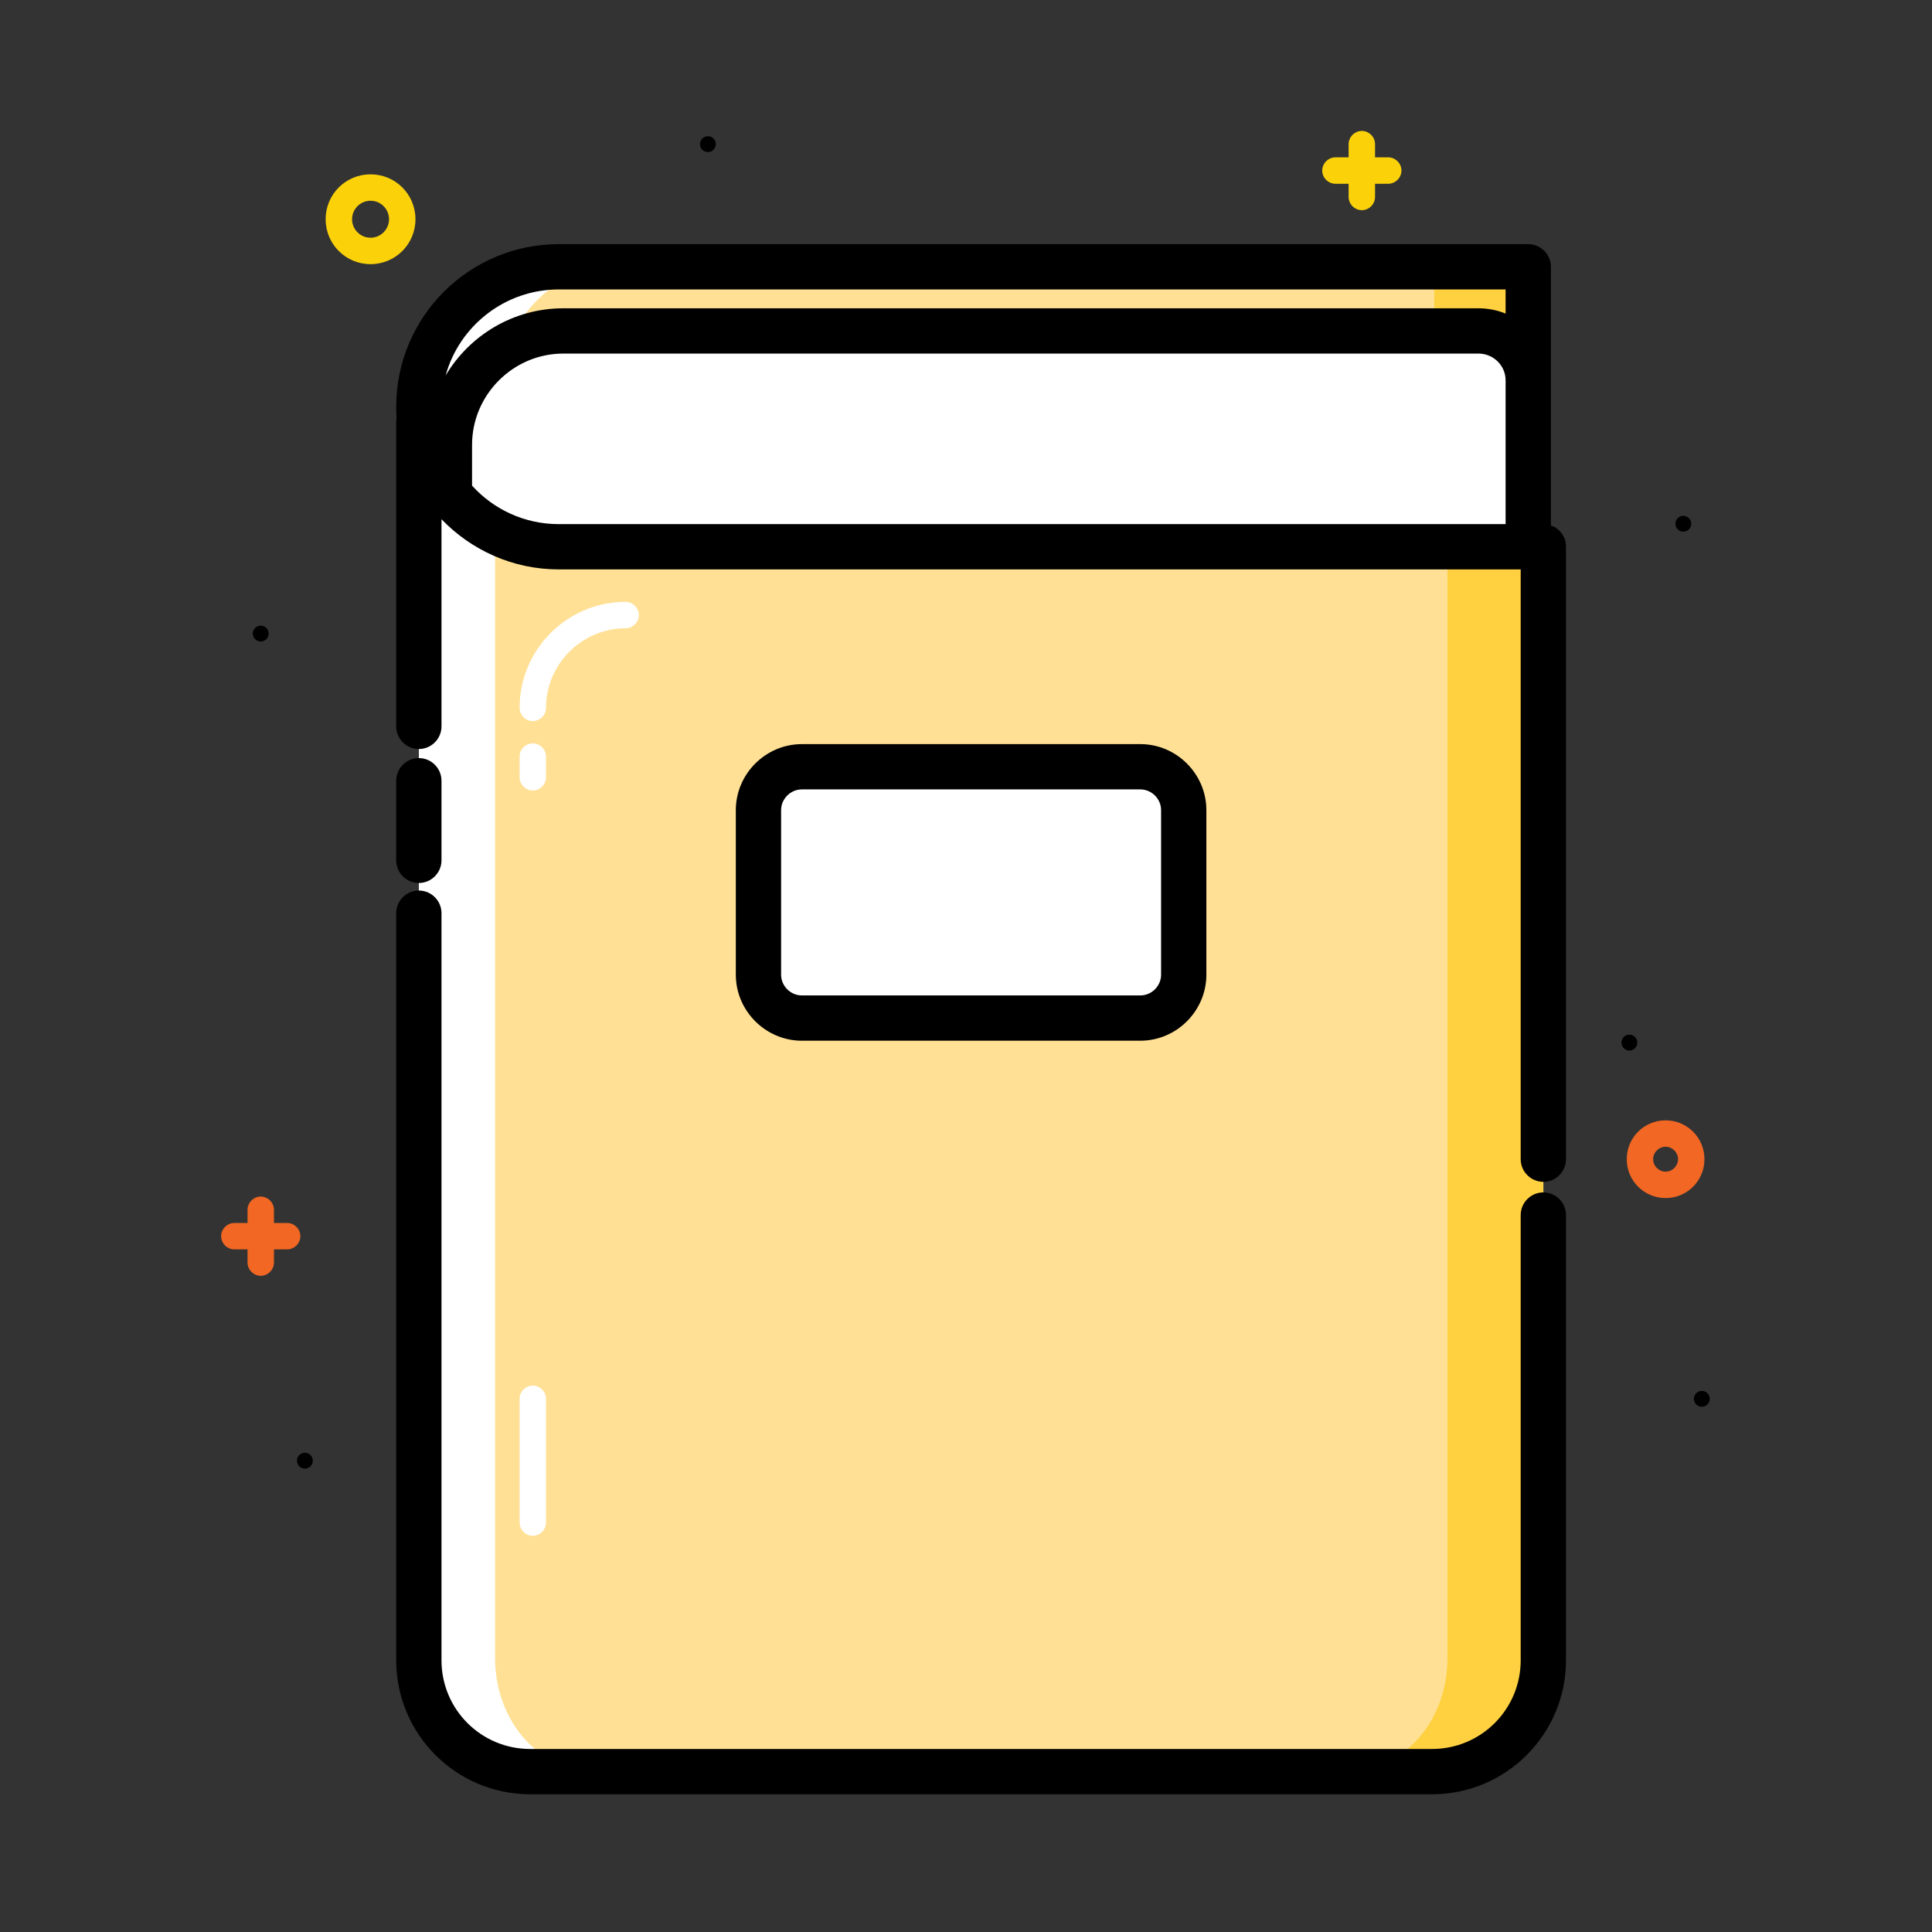 <?xml version="1.0" ?>
<svg id="Layer_1"
     style="enable-background:new 0 0 512 512;"
     version="1.1"
     viewBox="0 0 512 512"
     xml:space="preserve"
     xmlns="http://www.w3.org/2000/svg"
     xmlns:xlink="http://www.w3.org/1999/xlink">
  <rect x="0" y="0" width="512" height="512" fill="#333333" stroke="none"/>
  <g>
    <path class="st0" style="fill:#F16723;" d="M441.4,317.5c-5.7,0-10.3-4.6-10.3-10.3s4.6-10.3,10.3-10.3s10.3,
    4.6,10.3,10.3S447.1,317.5,441.4,317.5z    M441.4,303.9c-1.8,0-3.3,1.5-3.3,3.3c0,1.8,
    1.5,3.3,3.3,3.3c1.8,0,3.3-1.5,3.3-3.3C444.7,305.4,443.2,303.9,441.4,303.9z"/>
    <circle cx="80.8" cy="387.1" r="2.1"/>
    <circle cx="69.1" cy="167.9" r="2.1"/>
    <circle cx="446.1" cy="138.8" r="2.1"/>
    <circle cx="187.6" cy="38.2" r="2.1"/>
    <circle cx="431.8" cy="276.3" r="2.1"/>
    <circle cx="451" cy="370.7" r="2.1"/>
    <path class="st1" style="fill:#FBD20A;" d="M98.2,70c-6.6,0-11.9-5.3-11.9-11.9c0-6.6,5.3-11.9,11.9-11.9c6.6,0,11.9,
    5.3,11.9,11.9   C110.1,64.7,104.8,70,98.2,70z M98.2,53.2c-2.7,0-4.9,2.2-4.9,4.9c0,2.7,2.2,4.9,
    4.9,4.9c2.7,0,4.9-2.2,4.9-4.9   C103.1,55.4,100.9,53.2,98.2,53.2z"/>
    <path class="st0" style="fill:#F16723;" d="M76.1,324.1h-3.5v-3.5c0-1.9-1.6-3.5-3.5-3.5s-3.5,1.6-3.5,
    3.5v3.5h-3.5c-1.9,0-3.5,1.6-3.5,3.5   s1.6,3.5,3.5,3.5h3.5v3.5c0,1.9,1.6,3.5,3.5,
    3.5s3.5-1.6,3.5-3.5v-3.5h3.5c1.9,0,3.5-1.6,3.5-3.5S78,324.1,76.1,324.1z"/>
    <path class="st3" style="fill:#FFFFFF;" d="M407.5,144.1l-2.5-1.3v-72H148.1c-20.5,0-37.1,16.6-37.1,37.1l0,0c0,1.2,
    0.1,2.3,0.2,3.4H111v328.1   c0,16.3,13.2,29.5,29.5,29.5h239c16.3,0,29.5-13.2,29.5-29.5V144.2L407.5,144.1z"/>
    <path class="st4" style="fill:#ffd140;" d="M407.7,144.1l-2.1-1.3v-72H183.4c-17.7,0-32.1,16.6-32.1,37.1l0,0c0,1.2,0.1,
    2.3,0.1,3.4h-0.1v328.1   c0,16.3,11.4,29.5,25.5,29.5h206.7c14.1,0,25.5-13.2,
    25.5-29.5V144.2L407.7,144.1z"/>
    <path class="st2" style="fill:#ffe094;" d="M382.2,144.1l-2.1-1.3v-72H162.6c-17.3,0-31.4,16.6-31.4,37.1l0,0c0,1.2,0.1,
    2.3,0.1,3.4h-0.1v328.1   c0,16.3,11.2,29.5,25,29.5h202.4c13.8,0,25-13.2,25-29.5V144.2L382.2,144.1z"/>
    <path class="st3" style="fill:#FFFFFF;" d="M405,144.7v-44c0-7.2-5.9-13.1-13.2-13.1H149.3c-16.7,0-30.2,13.5-30.2,
    30.2v12.9c0,0,10.4,13.1,33.4,13.9   C175.5,145.5,405,144.7,405,144.7z"/>
    <path class="st3" style="fill:#FFFFFF;" d="M141.2,407c-1.9,0-3.5-1.6-3.5-3.5v-32.8c0-1.9,1.6-3.5,3.5-3.5s3.5,1.6,
    3.5,3.5v32.8   C144.7,405.4,143.1,407,141.2,407z"/>
    <path d="M111,234c-3.3,0-6-2.7-6-6v-21.1c0-3.3,2.7-6,6-6s6,2.7,6,6V228C117,231.3,114.3,
    234,111,234z"/><g>
    <path d="M409,316c-3.3,0-6,2.7-6,6v118c0,13-10.5,23.5-23.5,23.5h-239c-13,
    0-23.5-10.5-23.5-23.5V242c0-3.3-2.7-6-6-6s-6,2.7-6,6    v198c0,19.6,15.9,35.5,35.5,35.5h239c19.6,
    0,35.5-15.9,35.5-35.5V322C415,318.7,412.3,316,409,316z"/>
    <path d="M414.9,144c0-0.1,0-0.1,0-0.2c0-0.3-0.1-0.5-0.2-0.8c0,0,0-0.1,0-0.1c-0.1-0.2-0.2-0.5-0.3-0.7c0,
    0,0-0.1-0.1-0.1    c-0.1-0.2-0.3-0.5-0.4-0.7c0,0-0.1-0.1-0.1-0.1c-0.1-0.2-0.3-0.4-0.5-0.6c0,0,
    0-0.1-0.1-0.1c-0.2-0.2-0.4-0.4-0.6-0.5    c0,0-0.1-0.1-0.1-0.1c-0.2-0.2-0.4-0.3-0.7-0.4c0,0,0,
    0,0,0c-0.2-0.1-0.5-0.2-0.7-0.3c0,0-0.1,0-0.1,0v-38.4V70.7c0-3.3-2.7-6-6-6    H148.1c-23.8,0-43.1,
    19.3-43.1,43.1c0,1,0,2,0.1,3c-0.1,0.4-0.1,0.8-0.1,1.1v80.6c0,3.3,2.7,6,6,6s6-2.7,
    6-6v-54.9    c7.9,8.2,18.9,13.3,31.1,13.3H403v156.3c0,3.3,2.7,6,6,6s6-2.7,6-6V144.9C415,
    144.6,415,144.3,414.9,144z M399,138.9H148.1    c-9.1,0-17.3-3.9-23-10.2v-10.8c0-13.3,
    10.9-24.2,24.2-24.2h242.5c4,0,7.2,3.2,7.2,7.1V138.9z M399,83.1c-2.2-0.9-4.7-1.4-7.2-1.4    H149.3c-13.3,
    0-24.9,7.2-31.2,17.8c3.6-13.1,15.7-22.8,30-22.8H399V83.1z"/></g>
    <path class="st3" style="fill:#FFFFFF;" d="M141.2,191.1c-1.9,0-3.5-1.6-3.5-3.5c0-15.5,12.6-28.1,28.1-28.1c1.9,
    0,3.5,1.6,3.5,3.5s-1.6,
    3.5-3.5,3.5   c-11.6,0-21.1,9.5-21.1,21.1C144.7,189.5,143.1,191.1,141.2,191.1z"/>
    <path class="st3" style="fill:#FFFFFF;" d="M141.2,209.5c-1.9,0-3.5-1.6-3.5-3.5v-5.5c0-1.9,1.6-3.5,3.5-3.5s3.5,1.6,
    3.5,3.5v5.5   C144.7,
    207.9,143.1,209.5,141.2,209.5z"/>
    <path class="st3" style="fill:#FFFFFF;" d="M302.2,269.8h-89.7c-6.3,0-11.5-5.1-11.5-11.5v-43.6c0-6.3,5.1-11.5,
    11.5-11.5h89.7c6.3,0,
    11.5,5.1,11.5,11.5   v43.6C313.7,264.6,308.6,269.8,302.2,269.8z"/>
    <path d="M302.2,275.8h-89.7c-9.6,0-17.5-7.9-17.5-17.5v-43.6c0-9.6,7.9-17.5,17.5-17.5h89.7c9.6,0,17.5,7.9,17.5,
    17.5v43.6   C319.7,267.9,311.8,275.8,302.2,275.8z M212.5,209.2c-3,0-5.5,2.5-5.5,5.5v43.6c0,3,2.5,
    5.5,5.5,5.5h89.7c3,0,5.5-2.5,5.5-5.5   v-43.6c0-3-2.5-5.5-5.5-5.5H212.5z"/>
    <path class="st1" style="fill:#FBD20A;" d="M367.9,41.7h-3.5v-3.5c0-1.9-1.6-3.5-3.5-3.5s-3.5,1.6-3.5,3.5v3.5h-3.5c-1.9,
    0-3.5,1.6-3.5,
    3.5   s1.6,3.5,3.5,3.5h3.5v3.5c0,1.9,1.6,3.5,3.5,3.5s3.5-1.6,3.5-3.5v-3.5h3.5c1.9,0,3.5-1.6,3.5-3.5S369.8,
    41.7,367.9,41.7z"/>
  </g>
</svg>
